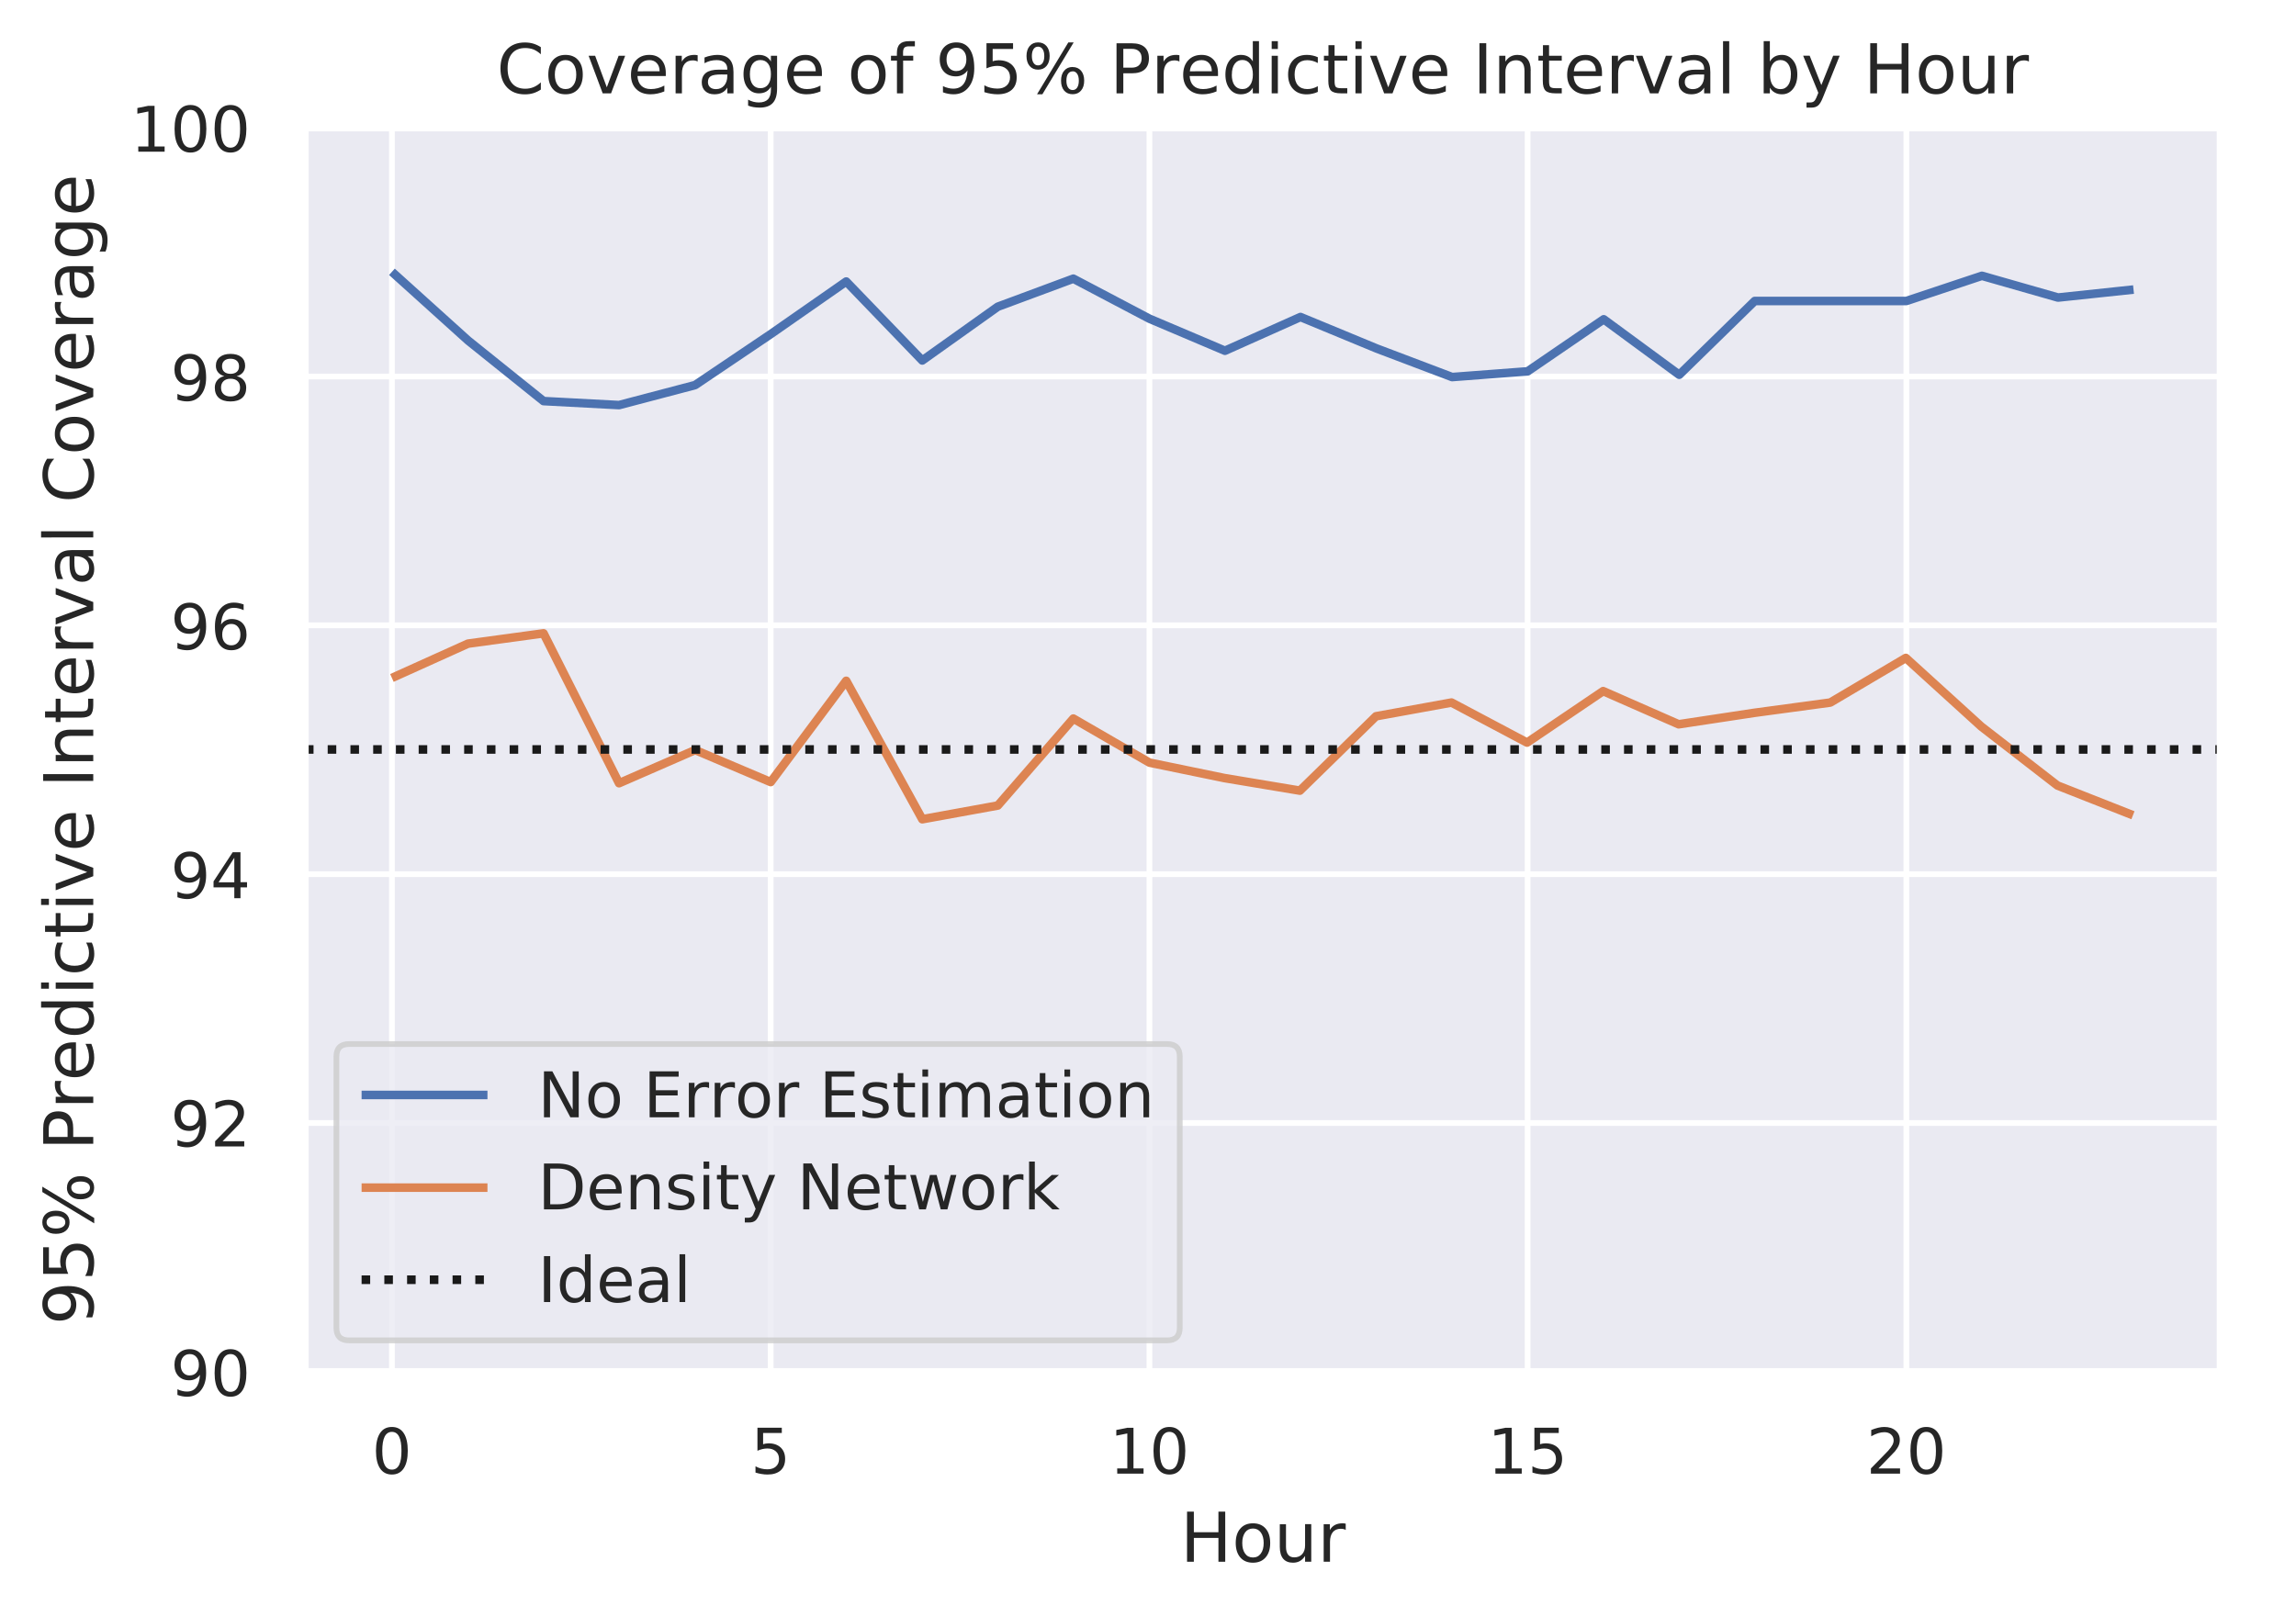<svg height="377" viewBox="0 0 401.3 282.7" width="535.1" xmlns="http://www.w3.org/2000/svg" xmlns:xlink="http://www.w3.org/1999/xlink"><defs><style>*{stroke-linecap:butt;stroke-linejoin:round}</style></defs><g id="figure_1"><path d="M0 282.7h401.3V0H0z" fill="#fff" id="patch_1"/><g id="axes_1"><path d="M53.3 239.8h334.8V22.3H53.3z" fill="#eaeaf2" id="patch_2"/><g id="matplotlib.axis_1"><g id="xtick_1"><path clip-path="url(#pd0d9cca257)" d="M68.5 239.8V22.3" fill="none" stroke="#fff" stroke-linecap="round" id="line2d_1"/><g id="text_1"><defs><path d="M31.8 66.4q-7.6 0-11.5-7.5-3.8-7.5-3.8-22.5t3.8-22.5q3.9-7.5 11.5-7.5 7.7 0 11.5 7.5T47 36.4q0 15-3.8 22.5t-11.5 7.5zm0 7.8q12.2 0 18.7-9.7T57 36.4Q57 18 50.5 8.3 44-1.4 31.8-1.4 19.5-1.4 13 8.3q-6.5 9.7-6.5 28 0 18.5 6.5 28.2 6.4 9.7 18.7 9.7z" id="DejaVuSans-48"/></defs><use xlink:href="#DejaVuSans-48" transform="matrix(.11 0 0 -.11 65 257.6)" fill="#262626"/></g></g><g id="xtick_2"><path clip-path="url(#pd0d9cca257)" d="M134.7 239.8V22.3" fill="none" stroke="#fff" stroke-linecap="round" id="line2d_2"/><g id="text_2"><defs><path d="M10.8 73h38.7v-8.4H19.8V46.7q2.2.8 4.3 1.1 2.2.4 4.3.4 12.2 0 19.4-6.7 7-6.7 7-18.1 0-11.8-7.2-18.3-7.4-6.5-20.7-6.5-4.6 0-9.4.8-4.7.7-9.8 2.3v10q4.4-2.5 9.1-3.6 4.7-1.2 9.9-1.2 8.5 0 13.4 4.4 5 4.5 5 12 0 7.7-5 12.1Q35 40 26.7 40q-4 0-7.9-.9-4-.9-8-2.7z" id="DejaVuSans-53"/></defs><use xlink:href="#DejaVuSans-53" transform="matrix(.11 0 0 -.11 131.2 257.6)" fill="#262626"/></g></g><g id="xtick_3"><path clip-path="url(#pd0d9cca257)" d="M200.9 239.8V22.3" fill="none" stroke="#fff" stroke-linecap="round" id="line2d_3"/><g id="text_3"><defs><path d="M12.4 8.3h16.1v55.6L11 60.4v9l17.4 3.5h9.9V8.3h16V0H12.5z" id="DejaVuSans-49"/></defs><g transform="matrix(.11 0 0 -.11 193.9 257.6)" fill="#262626"><use xlink:href="#DejaVuSans-49"/><use x="63.6" xlink:href="#DejaVuSans-48"/></g></g></g><g id="xtick_4"><path clip-path="url(#pd0d9cca257)" d="M267 239.8V22.3" fill="none" stroke="#fff" stroke-linecap="round" id="line2d_4"/><g transform="matrix(.11 0 0 -.11 260 257.6)" fill="#262626" id="text_4"><use xlink:href="#DejaVuSans-49"/><use x="63.6" xlink:href="#DejaVuSans-53"/></g></g><g id="xtick_5"><path clip-path="url(#pd0d9cca257)" d="M333.2 239.8V22.3" fill="none" stroke="#fff" stroke-linecap="round" id="line2d_5"/><g id="text_5"><defs><path d="M19.2 8.3h34.4V0H7.3v8.3l15.3 15.6q9.7 9.8 12.2 12.6 4.7 5.3 6.6 9 2 3.7 2 7.3 0 5.8-4.2 9.5-4 3.6-10.6 3.6-4.6 0-9.8-1.6-5.1-1.6-11-4.9v10q6 2.4 11.1 3.6 5.2 1.2 9.5 1.2 11.4 0 18-5.7 6.8-5.6 6.8-15 0-4.6-1.7-8.6-1.6-4-6-9.5l-7.9-8.2L19.2 8.3z" id="DejaVuSans-50"/></defs><g transform="matrix(.11 0 0 -.11 326.2 257.6)" fill="#262626"><use xlink:href="#DejaVuSans-50"/><use x="63.6" xlink:href="#DejaVuSans-48"/></g></g></g><g id="text_6"><defs><path d="M9.8 73h9.9V43h35.8v30h9.9V0h-9.9v34.7H19.7V0H9.8z" id="DejaVuSans-72"/><path d="M30.6 48.4q-7.2 0-11.4-5.6Q15 37 15 27.3t4.2-15.5q4.1-5.6 11.4-5.6 7.2 0 11.4 5.7 4.2 5.6 4.2 15.4 0 9.7-4.2 15.4-4.2 5.7-11.4 5.7zm0 7.6q11.7 0 18.4-7.6 6.7-7.6 6.7-21.1 0-13.4-6.7-21-6.7-7.7-18.4-7.7-11.8 0-18.4 7.6Q5.5 14 5.5 27.3q0 13.5 6.7 21Q18.8 56 30.6 56z" id="DejaVuSans-111"/><path d="M8.5 21.6v33h9V22q0-7.7 3-11.6 3-4 9-4 7.4 0 11.6 4.7 4.2 4.7 4.2 12.7v31h9V0h-9v8.4Q42 3.4 37.7 1q-4.3-2.4-10-2.4-9.4 0-14.3 5.8-4.9 5.9-4.9 17.2zM31.1 56z" id="DejaVuSans-117"/><path d="M41.1 46.3q-1.5.9-3.3 1.3-1.8.4-4 .4-7.5 0-11.6-5-4-5-4-14.2V0H9v54.7h9v-8.5q2.9 5 7.4 7.4Q30 56 36.5 56l2-.1 2.6-.4z" id="DejaVuSans-114"/></defs><g transform="matrix(.12 0 0 -.12 206.3 273)" fill="#262626"><use xlink:href="#DejaVuSans-72"/><use x="75.2" xlink:href="#DejaVuSans-111"/><use x="136.4" xlink:href="#DejaVuSans-117"/><use x="199.8" xlink:href="#DejaVuSans-114"/></g></g></g><g id="matplotlib.axis_2"><g id="ytick_1"><path clip-path="url(#pd0d9cca257)" d="M53.3 239.8h334.8" fill="none" stroke="#fff" stroke-linecap="round" id="line2d_6"/><g id="text_7"><defs><path d="M11 1.5v9q3.7-1.8 7.5-2.7 3.8-1 7.5-1 9.8 0 14.9 6.7 5.1 6.5 5.9 20-2.8-4.3-7.2-6.5-4.4-2.3-9.6-2.3-11 0-17.3 6.6Q6.3 38 6.3 49.4q0 11.2 6.6 18 6.7 6.8 17.7 6.8 12.7 0 19.3-9.7 6.7-9.7 6.7-28.1 0-17.3-8.2-27.5-8.2-10.3-22-10.3-3.7 0-7.5.7t-8 2.2zm19.6 31q6.6 0 10.5 4.5 4 4.5 4 12.4t-4 12.4q-3.9 4.6-10.5 4.6t-10.5-4.6q-3.9-4.5-3.9-12.4T20.1 37q3.9-4.6 10.5-4.6z" id="DejaVuSans-57"/></defs><g transform="matrix(.11 0 0 -.11 29.8 244)" fill="#262626"><use xlink:href="#DejaVuSans-57"/><use x="63.6" xlink:href="#DejaVuSans-48"/></g></g></g><g id="ytick_2"><path clip-path="url(#pd0d9cca257)" d="M53.3 196.3h334.8" fill="none" stroke="#fff" stroke-linecap="round" id="line2d_7"/><g transform="matrix(.11 0 0 -.11 29.8 200.4)" fill="#262626" id="text_8"><use xlink:href="#DejaVuSans-57"/><use x="63.6" xlink:href="#DejaVuSans-50"/></g></g><g id="ytick_3"><path clip-path="url(#pd0d9cca257)" d="M53.3 152.8h334.8" fill="none" stroke="#fff" stroke-linecap="round" id="line2d_8"/><g id="text_9"><defs><path d="M37.8 64.3l-25-39h25zM35.2 73h12.4V25.4H58v-8.2H47.6V0h-9.8v17.2h-33v9.5z" id="DejaVuSans-52"/></defs><g transform="matrix(.11 0 0 -.11 29.8 157)" fill="#262626"><use xlink:href="#DejaVuSans-57"/><use x="63.6" xlink:href="#DejaVuSans-52"/></g></g></g><g id="ytick_4"><path clip-path="url(#pd0d9cca257)" d="M53.3 109.3h334.8" fill="none" stroke="#fff" stroke-linecap="round" id="line2d_9"/><g id="text_10"><defs><path d="M33 40.4q-6.6 0-10.5-4.6-3.9-4.5-3.9-12.4T22.5 11Q26.4 6.4 33 6.4q6.7 0 10.5 4.6 4 4.5 4 12.4t-4 12.4q-3.8 4.6-10.5 4.6zm19.6 30.9v-9Q48.9 64.1 45 65q-3.8 1-7.5 1-9.8 0-15-6.7-5-6.6-5.8-19.9 2.9 4.3 7.2 6.5 4.4 2.3 9.6 2.3 11 0 17.4-6.7 6.3-6.6 6.3-18.1 0-11.2-6.6-18Q44-1.4 33-1.4q-12.6 0-19.3 9.7Q7 18 7 36.3 7 53.8 15.2 64q8.2 10.3 22 10.3 3.7 0 7.5-.7 3.8-.8 7.9-2.2z" id="DejaVuSans-54"/></defs><g transform="matrix(.11 0 0 -.11 29.8 113.5)" fill="#262626"><use xlink:href="#DejaVuSans-57"/><use x="63.6" xlink:href="#DejaVuSans-54"/></g></g></g><g id="ytick_5"><path clip-path="url(#pd0d9cca257)" d="M53.3 65.8h334.8" fill="none" stroke="#fff" stroke-linecap="round" id="line2d_10"/><g id="text_11"><defs><path d="M31.8 34.6q-7 0-11-3.7-4.1-3.8-4.1-10.4 0-6.6 4-10.3 4-3.8 11-3.8 7.1 0 11.2 3.8 4 3.8 4 10.3 0 6.6-4 10.4-4 3.7-11.1 3.7zm-9.9 4.2q-6.3 1.6-9.9 6Q8.5 49 8.5 55.2q0 8.8 6.2 13.8 6.3 5.1 17 5.1 11 0 17.2-5Q55 64 55 55.2q0-6.2-3.6-10.6-3.5-4.3-9.8-5.9 7.1-1.6 11.1-6.5 4-4.8 4-11.8 0-10.6-6.5-16.3-6.5-5.6-18.5-5.6T13.2 4.2Q6.8 10 6.8 20.5q0 7 4 11.8 4 4.9 11.1 6.5zm-3.6 15.6q0-5.7 3.5-8.8 3.6-3.2 10-3.2 6.3 0 10 3.2 3.5 3.1 3.5 8.8 0 5.7-3.6 8.8-3.6 3.2-10 3.2-6.3 0-9.9-3.2-3.5-3.1-3.5-8.8z" id="DejaVuSans-56"/></defs><g transform="matrix(.11 0 0 -.11 29.8 70)" fill="#262626"><use xlink:href="#DejaVuSans-57"/><use x="63.6" xlink:href="#DejaVuSans-56"/></g></g></g><g id="ytick_6"><path clip-path="url(#pd0d9cca257)" d="M53.3 22.3h334.8" fill="none" stroke="#fff" stroke-linecap="round" id="line2d_11"/><g transform="matrix(.11 0 0 -.11 22.8 26.5)" fill="#262626" id="text_12"><use xlink:href="#DejaVuSans-49"/><use x="63.6" xlink:href="#DejaVuSans-48"/><use x="127.2" xlink:href="#DejaVuSans-48"/></g></g><g id="text_13"><defs><path d="M3 54.7h9.5l17-45.9 17.2 45.9h9.5L35.7 0H23.5z" id="DejaVuSans-118"/><path d="M72.7 32q-4.2 0-6.7-3.5-2.4-3.6-2.4-10t2.4-10q2.5-3.7 6.7-3.7t6.6 3.6q2.4 3.7 2.4 10 0 6.4-2.4 10-2.4 3.7-6.6 3.7zm0 6.3q7.7 0 12.3-5.4 4.5-5.4 4.5-14.5T84.9 4q-4.5-5.3-12.2-5.3-7.8 0-12.4 5.3-4.5 5.4-4.5 14.5 0 9.2 4.6 14.5 4.5 5.4 12.3 5.4zM22.3 68q-4.2 0-6.6-3.6-2.4-3.7-2.4-10 0-6.4 2.4-10 2.4-3.7 6.6-3.7 4.3 0 6.7 3.6 2.4 3.7 2.4 10 0 6.4-2.4 10-2.5 3.7-6.7 3.7zm44.1 6.2h7.8L28.6-1.4h-7.8zm-44 0q7.6 0 12.2-5.3 4.6-5.4 4.6-14.5 0-9.2-4.6-14.6-4.5-5.3-12.3-5.3-7.8 0-12.3 5.4-4.5 5.3-4.5 14.5 0 9 4.5 14.4 4.6 5.4 12.3 5.4z" id="DejaVuSans-37"/><path d="M56.2 29.6v-4.4H14.9q.6-9.3 5.6-14.1 5-4.9 14-4.9 5 0 10 1.3 4.8 1.2 9.6 3.8V2.8q-4.8-2-10-3.1-5-1.1-10.2-1.1-13.1 0-20.7 7.6-7.7 7.6-7.7 20.6 0 13.4 7.3 21.3Q20 56 32.3 56q11 0 17.5-7.1 6.4-7.1 6.4-19.3zm-9 2.6q0 7.4-4.1 11.8-4 4.4-10.7 4.4-7.5 0-12-4.3-4.5-4.2-5.2-12z" id="DejaVuSans-101"/><path d="M45.4 46.4V76h9V0h-9v8.2Q42.6 3.3 38.3 1q-4.4-2.4-10.4-2.4-10 0-16.2 7.9-6.2 8-6.2 20.8 0 12.9 6.2 20.8Q18 56 28 56q6 0 10.4-2.4 4.3-2.3 7.1-7.2zM14.8 27.3q0-10 4-15.6Q23 6.2 30.2 6.2q7.1 0 11.2 5.7 4.1 5.6 4.1 15.5t-4.1 15.5q-4.1 5.7-11.2 5.7t-11.2-5.7q-4.1-5.6-4.1-15.5z" id="DejaVuSans-100"/><path d="M9.4 54.7h9V0h-9zm0 21.3h9V64.6h-9z" id="DejaVuSans-105"/><path d="M48.8 52.6v-8.4Q45 46.3 41 47.3q-3.8 1-7.7 1-8.7 0-13.6-5.5Q15 37.3 15 27.3t4.8-15.6q4.9-5.5 13.6-5.5 4 0 7.7 1 3.9 1.1 7.7 3.2V2.1Q45 .3 41-.5q-4-1-8.6-1-12.3 0-19.6 7.8-7.3 7.8-7.3 21 0 13.4 7.4 21Q20.2 56 33 56q4.2 0 8.1-.9 4-.8 7.7-2.5z" id="DejaVuSans-99"/><path d="M18.3 70.2V54.7h18.5v-7H18.3V18q0-6.7 1.8-8.6 1.9-1.9 7.5-1.9h9.2V0h-9.2Q17.2 0 13.2 3.9T9.2 18v29.7H2.8v7h6.6v15.5z" id="DejaVuSans-116"/><path d="M19.7 64.8V37.4H32q6.9 0 10.6 3.6 3.8 3.5 3.8 10.1t-3.8 10.1q-3.7 3.6-10.6 3.6zm-9.9 8.1h22.3q12.2 0 18.5-5.5Q57 61.8 57 51q0-10.8-6.3-16.3t-18.5-5.5H19.7V0H9.8z" id="DejaVuSans-80"/><path d="M9.8 73h9.9V0H9.8z" id="DejaVuSans-73"/><path d="M54.9 33V0h-9v32.7q0 7.8-3 11.6-3 3.9-9.1 3.9-7.3 0-11.5-4.7Q18.1 39 18.1 31V0h-9v54.7h9v-8.5q3.2 5 7.6 7.4Q30.1 56 35.8 56q9.4 0 14.2-5.8Q55 44.3 55 33z" id="DejaVuSans-110"/><path d="M34.3 27.5q-11 0-15.1-2.5-4.2-2.5-4.2-8.5 0-4.8 3.1-7.6 3.2-2.8 8.6-2.8 7.5 0 12 5.3t4.5 14v2zm17.9 3.7V0h-9v8.3q-3-5-7.7-7.3Q31-1.4 24.3-1.4 16-1.4 11 3.3 6 8 6 15.9q0 9.2 6.2 14 6.2 4.6 18.4 4.6h12.6v1q0 6.1-4 9.5-4.1 3.4-11.5 3.4-4.7 0-9.2-1.1-4.4-1.2-8.5-3.4v8.3q5 2 9.6 2.8 4.6 1 9 1 11.9 0 17.7-6.2 5.9-6.1 5.9-18.6z" id="DejaVuSans-97"/><path d="M9.4 76h9V0h-9z" id="DejaVuSans-108"/><path d="M64.4 67.3V56.9q-5 4.6-10.6 7Q48 66 41.8 66q-12.5 0-19.1-7.6Q16 50.8 16 36.4q0-14.4 6.7-22 6.6-7.7 19.1-7.7 6.3 0 12 2.3 5.6 2.3 10.6 7V5.5q-5.2-3.5-11-5.3-5.7-1.7-12.2-1.7-16.5 0-26 10.1-9.6 10.1-9.6 27.7T15.1 64q9.6 10.1 26.1 10.1 6.5 0 12.3-1.7 5.8-1.8 11-5.2z" id="DejaVuSans-67"/><path d="M45.4 28q0 9.8-4 15.1-4 5.4-11.3 5.4-7.2 0-11.3-5.4-4-5.4-4-15.1t4-15.1q4-5.4 11.3-5.4 7.3 0 11.3 5.4 4 5.4 4 15zm9-21.2q0-14-6.2-20.8-6.2-6.8-19-6.8-4.7 0-9 .7-4.1.7-8 2.2v8.7q3.9-2.1 7.7-3.1 3.9-1 7.9-1 8.8 0 13.2 4.5 4.4 4.6 4.4 14v4.4q-2.8-4.8-7.1-7.2Q33.9 0 27.9 0q-10 0-16.2 7.7Q5.5 15.3 5.5 28q0 12.7 6.2 20.3Q17.8 56 27.9 56q6 0 10.4-2.4 4.3-2.4 7.1-7.2v8.3h9z" id="DejaVuSans-103"/></defs><g transform="matrix(0 -.12 -.12 0 16.3 231.6)" fill="#262626"><use xlink:href="#DejaVuSans-57"/><use x="63.6" xlink:href="#DejaVuSans-53"/><use x="127.2" xlink:href="#DejaVuSans-37"/><use x="222.3" xlink:href="#DejaVuSans-32"/><use x="254.1" xlink:href="#DejaVuSans-80"/><use x="314.3" xlink:href="#DejaVuSans-114"/><use x="355.4" xlink:href="#DejaVuSans-101"/><use x="416.9" xlink:href="#DejaVuSans-100"/><use x="480.4" xlink:href="#DejaVuSans-105"/><use x="508.2" xlink:href="#DejaVuSans-99"/><use x="563.2" xlink:href="#DejaVuSans-116"/><use x="602.4" xlink:href="#DejaVuSans-105"/><use x="630.2" xlink:href="#DejaVuSans-118"/><use x="689.4" xlink:href="#DejaVuSans-101"/><use x="750.9" xlink:href="#DejaVuSans-32"/><use x="782.7" xlink:href="#DejaVuSans-73"/><use x="812.2" xlink:href="#DejaVuSans-110"/><use x="875.5" xlink:href="#DejaVuSans-116"/><use x="914.7" xlink:href="#DejaVuSans-101"/><use x="976.3" xlink:href="#DejaVuSans-114"/><use x="1017.4" xlink:href="#DejaVuSans-118"/><use x="1076.6" xlink:href="#DejaVuSans-97"/><use x="1137.8" xlink:href="#DejaVuSans-108"/><use x="1165.6" xlink:href="#DejaVuSans-32"/><use x="1197.4" xlink:href="#DejaVuSans-67"/><use x="1267.2" xlink:href="#DejaVuSans-111"/><use x="1328.4" xlink:href="#DejaVuSans-118"/><use x="1387.6" xlink:href="#DejaVuSans-101"/><use x="1449.1" xlink:href="#DejaVuSans-114"/><use x="1490.2" xlink:href="#DejaVuSans-97"/><use x="1551.5" xlink:href="#DejaVuSans-103"/><use x="1615" xlink:href="#DejaVuSans-101"/></g></g></g><path clip-path="url(#pd0d9cca257)" d="M68.5 47.5l13.3 12L95 70.1l13.2.7 13.3-3.5 13.2-8.9 13.2-9.2L161.2 63l13.2-9.4 13.2-4.9 13.3 7 13.2 5.6 13.2-5.9 13.3 5.5 13.2 5 13.2-1 13.3-9.1 13.2 9.7 13.2-12.9h26.5l13.2-4.4 13.3 3.8 13.2-1.4" fill="none" stroke="#4c72b0" stroke-linecap="round" stroke-width="1.5" id="line2d_12"/><path clip-path="url(#pd0d9cca257)" d="M68.5 118.5l13.3-6 13.2-1.8 13.2 26.2 13.3-5.8 13.2 5.6 13.2-17.7 13.3 24.2 13.2-2.4 13.2-15.2 13.3 7.7L214 136l13.2 2.2 13.3-13 13.2-2.4 13.2 7 13.3-9 13.2 5.8 13.2-2 13.3-1.8 13.2-7.8 13.2 12 13.3 10.3 13.2 5.2" fill="none" stroke="#dd8452" stroke-linecap="round" stroke-width="1.5" id="line2d_13"/><path clip-path="url(#pd0d9cca257)" d="M53.3 131h334.8" fill="none" stroke="#1a1a1a" stroke-dasharray="1.5,2.475" stroke-width="1.5" id="line2d_14"/><path d="M53.3 239.8V22.3" fill="none" stroke="#fff" stroke-linecap="square" stroke-width="1.3" id="patch_3"/><path d="M388.1 239.8V22.3" fill="none" stroke="#fff" stroke-linecap="square" stroke-width="1.3" id="patch_4"/><path d="M53.3 239.8h334.8" fill="none" stroke="#fff" stroke-linecap="square" stroke-width="1.3" id="patch_5"/><path d="M53.3 22.3h334.8" fill="none" stroke="#fff" stroke-linecap="square" stroke-width="1.3" id="patch_6"/><g id="text_14"><defs><path d="M37.1 76v-7.5h-8.6q-4.8 0-6.7-2-1.9-2-1.9-7v-4.8h14.8v-7H20V0h-9v47.7H2.3v7h8.6v3.8q0 9.1 4.2 13.3Q19.4 76 28.6 76z" id="DejaVuSans-102"/><path d="M48.7 27.3q0 9.9-4 15.5-4.2 5.7-11.3 5.7-7.1 0-11.2-5.7-4-5.6-4-15.5 0-10 4-15.6t11.2-5.6q7.1 0 11.2 5.7 4 5.6 4 15.5zM18 46.3q2.9 5 7.2 7.3Q29.6 56 35.6 56q10 0 16.2-8Q58 40.3 58 27.4q0-12.9-6.2-20.8-6.2-8-16.2-8-6 0-10.3 2.5Q21 3.3 18 8.2V0h-9v76h9z" id="DejaVuSans-98"/><path d="M32.2-5q-3.8-9.8-7.5-12.8-3.6-3-9.6-3H7.9v7.5h5.3q3.7 0 5.7 1.8 2.1 1.7 4.6 8.3l1.6 4L3 54.8h9.5l17-42.8 17.2 42.8h9.5z" id="DejaVuSans-121"/></defs><g transform="matrix(.12 0 0 -.12 86.8 16.3)" fill="#262626"><use xlink:href="#DejaVuSans-67"/><use x="69.8" xlink:href="#DejaVuSans-111"/><use x="131" xlink:href="#DejaVuSans-118"/><use x="190.2" xlink:href="#DejaVuSans-101"/><use x="251.7" xlink:href="#DejaVuSans-114"/><use x="292.8" xlink:href="#DejaVuSans-97"/><use x="354.1" xlink:href="#DejaVuSans-103"/><use x="417.6" xlink:href="#DejaVuSans-101"/><use x="479.1" xlink:href="#DejaVuSans-32"/><use x="510.9" xlink:href="#DejaVuSans-111"/><use x="572.1" xlink:href="#DejaVuSans-102"/><use x="607.3" xlink:href="#DejaVuSans-32"/><use x="639.1" xlink:href="#DejaVuSans-57"/><use x="702.7" xlink:href="#DejaVuSans-53"/><use x="766.3" xlink:href="#DejaVuSans-37"/><use x="861.3" xlink:href="#DejaVuSans-32"/><use x="893.1" xlink:href="#DejaVuSans-80"/><use x="953.4" xlink:href="#DejaVuSans-114"/><use x="994.5" xlink:href="#DejaVuSans-101"/><use x="1056" xlink:href="#DejaVuSans-100"/><use x="1119.5" xlink:href="#DejaVuSans-105"/><use x="1147.3" xlink:href="#DejaVuSans-99"/><use x="1202.2" xlink:href="#DejaVuSans-116"/><use x="1241.5" xlink:href="#DejaVuSans-105"/><use x="1269.2" xlink:href="#DejaVuSans-118"/><use x="1328.4" xlink:href="#DejaVuSans-101"/><use x="1389.9" xlink:href="#DejaVuSans-32"/><use x="1421.7" xlink:href="#DejaVuSans-73"/><use x="1451.2" xlink:href="#DejaVuSans-110"/><use x="1514.6" xlink:href="#DejaVuSans-116"/><use x="1553.8" xlink:href="#DejaVuSans-101"/><use x="1615.3" xlink:href="#DejaVuSans-114"/><use x="1656.4" xlink:href="#DejaVuSans-118"/><use x="1715.6" xlink:href="#DejaVuSans-97"/><use x="1776.9" xlink:href="#DejaVuSans-108"/><use x="1804.7" xlink:href="#DejaVuSans-32"/><use x="1836.5" xlink:href="#DejaVuSans-98"/><use x="1900" xlink:href="#DejaVuSans-121"/><use x="1959.1" xlink:href="#DejaVuSans-32"/><use x="1990.9" xlink:href="#DejaVuSans-72"/><use x="2066.1" xlink:href="#DejaVuSans-111"/><use x="2127.3" xlink:href="#DejaVuSans-117"/><use x="2190.7" xlink:href="#DejaVuSans-114"/></g></g><g id="legend_1"><path d="M61 234.3h143q2.2 0 2.2-2.2v-47.4q0-2.2-2.2-2.2H61q-2.2 0-2.2 2.2v47.4q0 2.2 2.2 2.2z" fill="#eaeaf2" opacity=".8" stroke="#ccc" id="patch_7"/><path d="M63.2 191.4h22" fill="none" stroke="#4c72b0" stroke-linecap="round" stroke-width="1.5" id="line2d_15"/><g id="text_15"><defs><path d="M9.8 73h13.3l32.3-61v61H65V0H51.7L19.4 61V0H9.8z" id="DejaVuSans-78"/><path d="M9.8 73H56v-8.4H19.7V43h34.7v-8.3H19.7V8.3h37V0H9.9z" id="DejaVuSans-69"/><path d="M44.3 53v-8.4q-3.8 2-8 2.9-4 1-8.4 1-6.7 0-10-2-3.4-2.1-3.4-6.2 0-3.1 2.4-5 2.4-1.7 9.6-3.3l3-.7q9.7-2 13.7-5.8 4-3.7 4-10.4 0-7.6-6-12-6-4.5-16.6-4.5-4.4 0-9.1.8-4.8.9-10 2.6v9.3q5-2.6 9.7-4 4.9-1.2 9.6-1.2 6.4 0 9.8 2.2 3.4 2.2 3.4 6.1 0 3.7-2.5 5.6-2.4 2-10.8 3.8l-3.1.7q-8.4 1.8-12 5.4-3.8 3.6-3.8 10 0 7.7 5.5 11.9Q16.7 56 26.8 56q5 0 9.4-.7 4.4-.8 8-2.2z" id="DejaVuSans-115"/><path d="M52 44.2q3.4 6 8 9Q64.9 56 71 56q8.6 0 13.3-6 4.6-6 4.6-17V0h-9v32.7q0 7.9-2.8 11.7-2.8 3.8-8.5 3.8-7 0-11-4.7-4-4.6-4-12.6V0h-9.1v32.7q0 8-2.8 11.7-2.8 3.8-8.6 3.8-6.9 0-11-4.7-4-4.6-4-12.6V0h-9v54.7h9v-8.5q3 5 7.4 7.4Q29.8 56 35.7 56q6 0 10.1-3 4.2-3 6.2-8.8z" id="DejaVuSans-109"/></defs><g transform="matrix(.11 0 0 -.11 94 195.3)" fill="#262626"><use xlink:href="#DejaVuSans-78"/><use x="74.8" xlink:href="#DejaVuSans-111"/><use x="136" xlink:href="#DejaVuSans-32"/><use x="167.8" xlink:href="#DejaVuSans-69"/><use x="231" xlink:href="#DejaVuSans-114"/><use x="272.1" xlink:href="#DejaVuSans-114"/><use x="313.1" xlink:href="#DejaVuSans-111"/><use x="374.3" xlink:href="#DejaVuSans-114"/><use x="415.4" xlink:href="#DejaVuSans-32"/><use x="447.2" xlink:href="#DejaVuSans-69"/><use x="510.4" xlink:href="#DejaVuSans-115"/><use x="562.5" xlink:href="#DejaVuSans-116"/><use x="601.7" xlink:href="#DejaVuSans-105"/><use x="629.5" xlink:href="#DejaVuSans-109"/><use x="726.9" xlink:href="#DejaVuSans-97"/><use x="788.2" xlink:href="#DejaVuSans-116"/><use x="827.4" xlink:href="#DejaVuSans-105"/><use x="855.2" xlink:href="#DejaVuSans-111"/><use x="916.4" xlink:href="#DejaVuSans-110"/></g></g><path d="M63.2 207.6h22" fill="none" stroke="#dd8452" stroke-linecap="round" stroke-width="1.5" id="line2d_17"/><g id="text_16"><defs><path d="M19.7 64.8V8.1h11.9q15 0 22 6.8 7 6.9 7 21.6 0 14.7-7 21.5-7 6.8-22 6.8zm-9.9 8.1h20.3q21.2 0 31-8.8 10-8.8 10-27.6T61 8.8Q51.1 0 30.1 0H9.8z" id="DejaVuSans-68"/><path d="M4.2 54.7h9L24.4 12l11.2 42.7h10.6L57.4 12l11.2 42.7h9L63.3 0H52.7L40.9 44.8 29.1 0H18.5z" id="DejaVuSans-119"/><path d="M9 76h9.1V31L45 54.7h11.5L27.4 29 57.6 0H46L18.1 26.7V0h-9z" id="DejaVuSans-107"/></defs><g transform="matrix(.11 0 0 -.11 94 211.4)" fill="#262626"><use xlink:href="#DejaVuSans-68"/><use x="77" xlink:href="#DejaVuSans-101"/><use x="138.5" xlink:href="#DejaVuSans-110"/><use x="201.9" xlink:href="#DejaVuSans-115"/><use x="254" xlink:href="#DejaVuSans-105"/><use x="281.8" xlink:href="#DejaVuSans-116"/><use x="321" xlink:href="#DejaVuSans-121"/><use x="380.2" xlink:href="#DejaVuSans-32"/><use x="412" xlink:href="#DejaVuSans-78"/><use x="486.8" xlink:href="#DejaVuSans-101"/><use x="548.3" xlink:href="#DejaVuSans-116"/><use x="587.5" xlink:href="#DejaVuSans-119"/><use x="669.3" xlink:href="#DejaVuSans-111"/><use x="730.5" xlink:href="#DejaVuSans-114"/><use x="771.6" xlink:href="#DejaVuSans-107"/></g></g><path d="M63.2 223.7h22" fill="none" stroke="#1a1a1a" stroke-dasharray="1.5,2.475" stroke-width="1.5" id="line2d_19"/><g transform="matrix(.11 0 0 -.11 94 227.6)" fill="#262626" id="text_17"><use xlink:href="#DejaVuSans-73"/><use x="29.5" xlink:href="#DejaVuSans-100"/><use x="93" xlink:href="#DejaVuSans-101"/><use x="154.5" xlink:href="#DejaVuSans-97"/><use x="215.8" xlink:href="#DejaVuSans-108"/></g></g></g></g><defs><clipPath id="pd0d9cca257"><path d="M53.3 22.3h334.8v217.4H53.3z"/></clipPath></defs></svg>